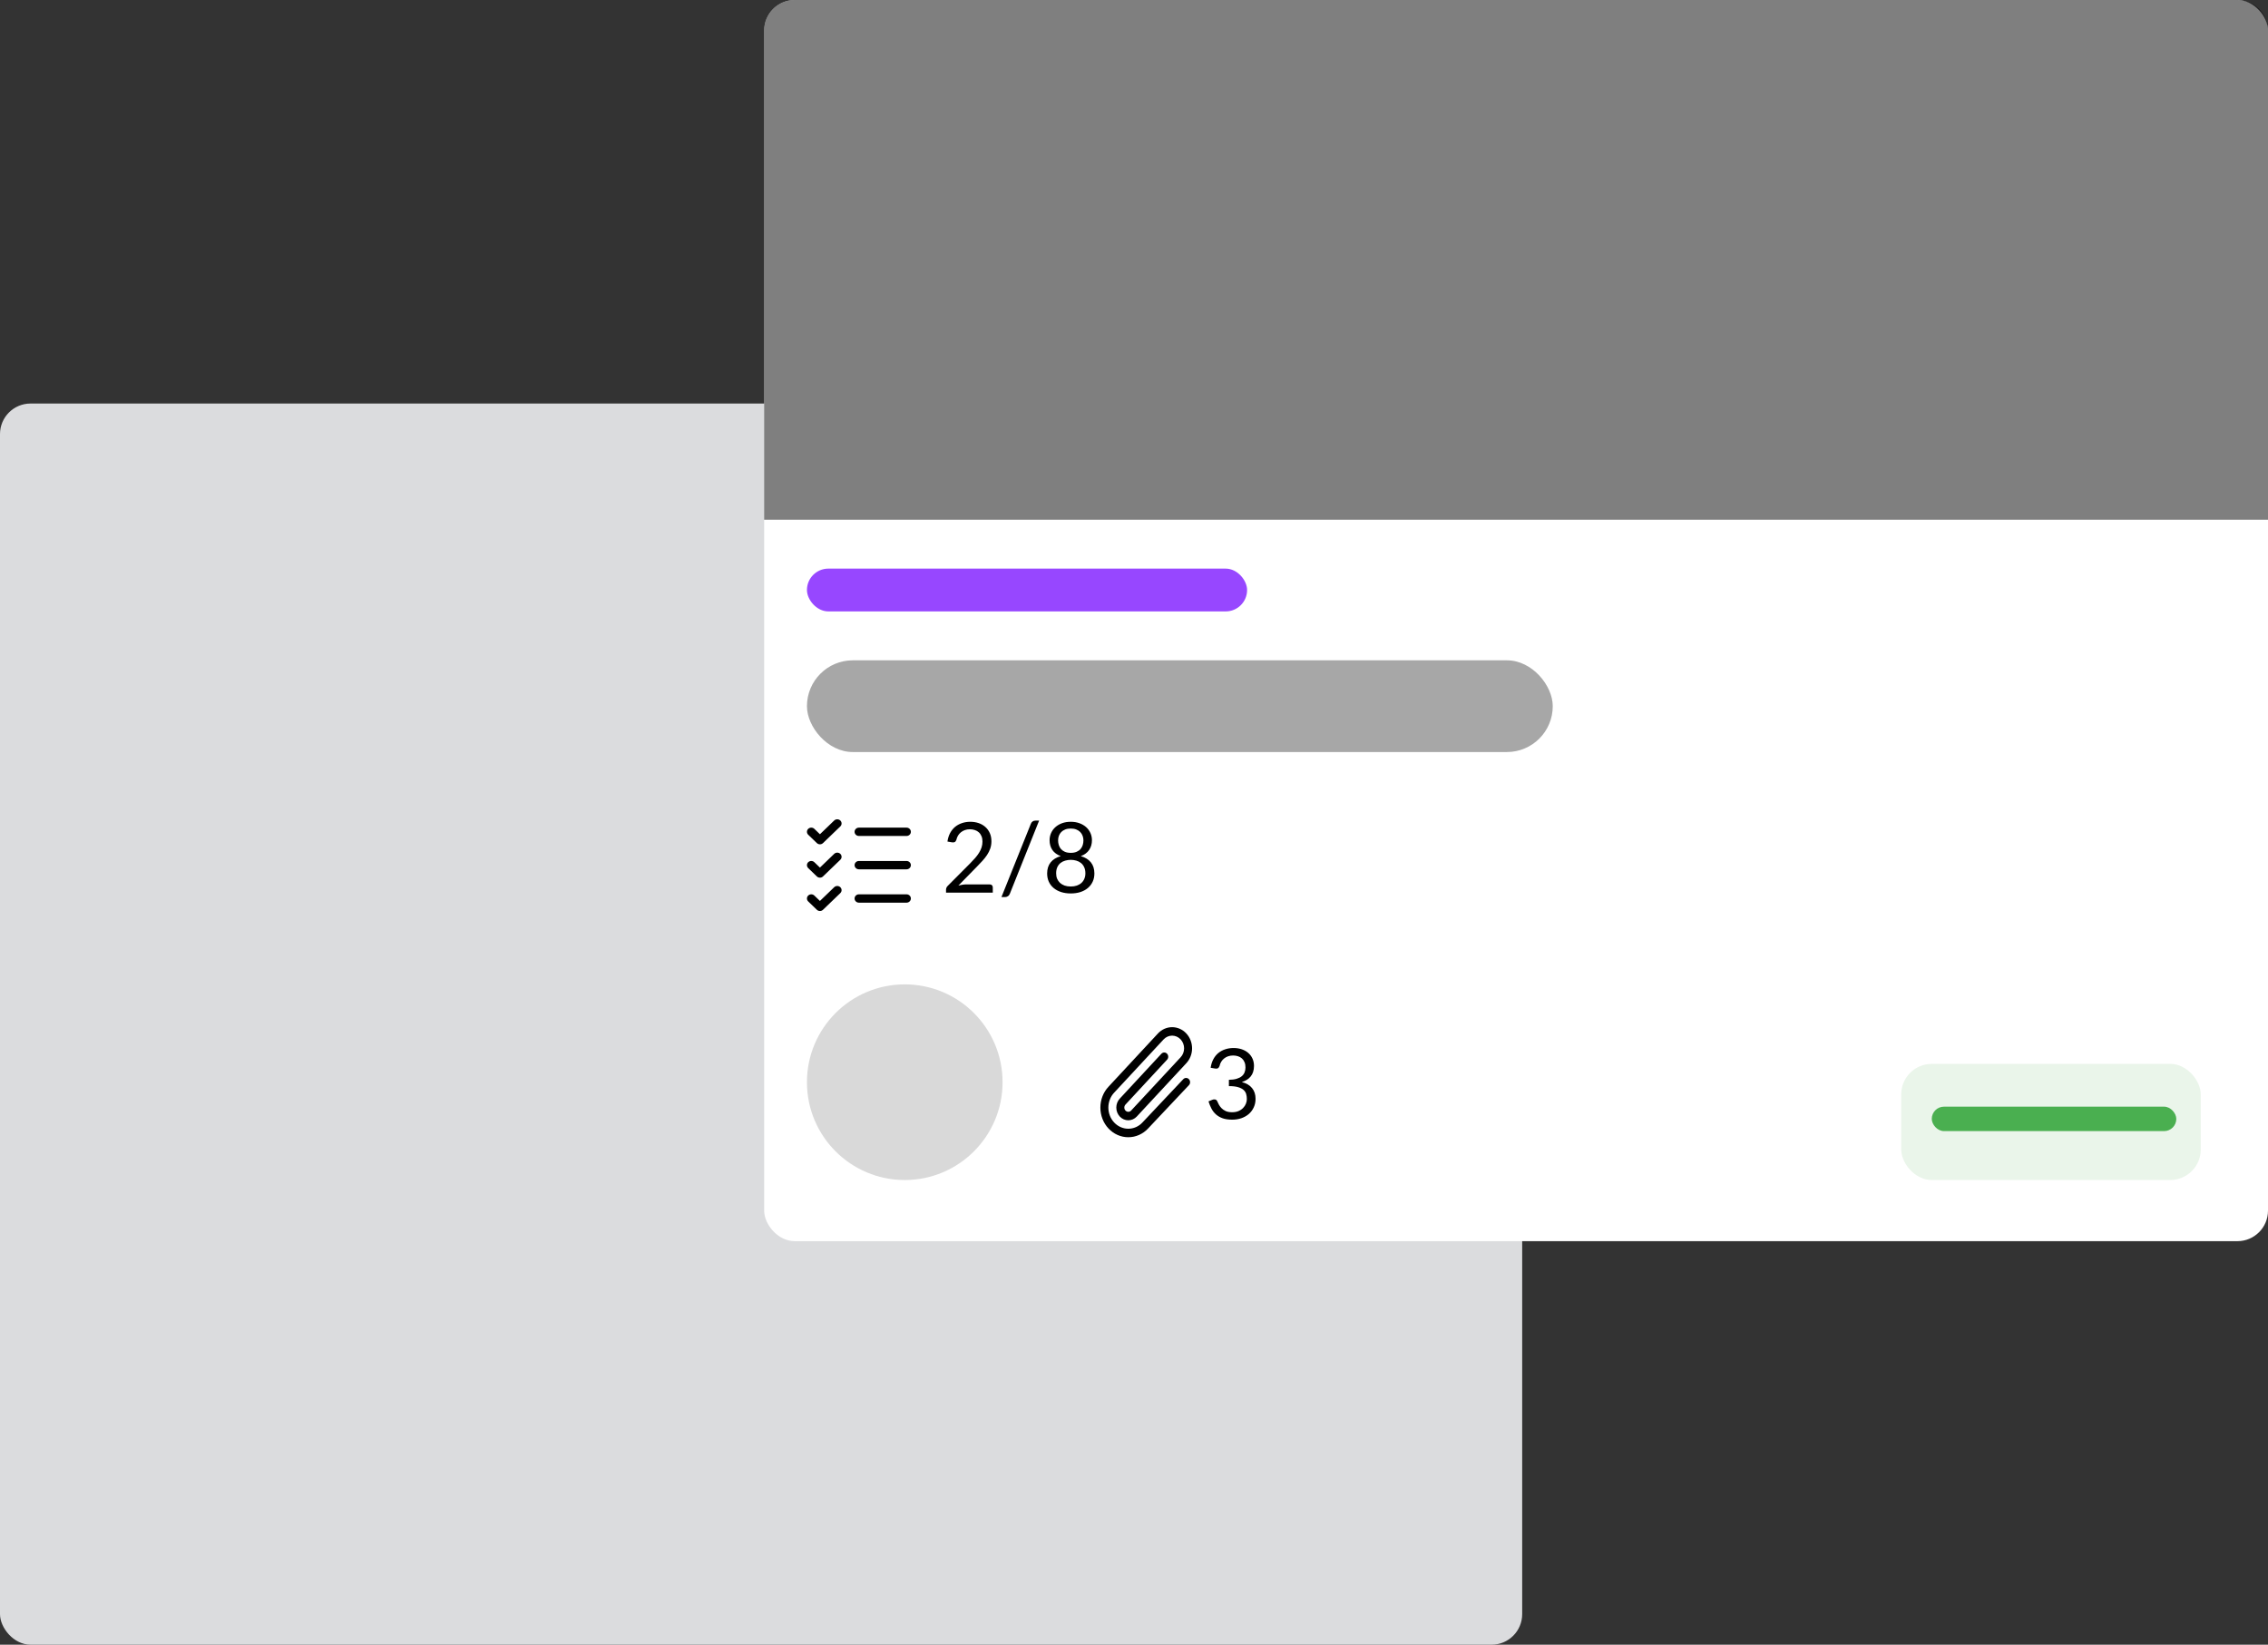 <svg width="371" height="269" viewBox="0 0 371 269" fill="none" xmlns="http://www.w3.org/2000/svg">
<rect x="0" y="0" width="371" height="269" fill="#333333" stroke="none"/>
<rect y="66" width="249" height="203" rx="5" fill="#DBDCDE"/>
<rect x="125" width="246" height="203" rx="5" fill="white"/>
<path d="M161.896 144.648C162.051 144.648 162.173 144.693 162.264 144.784C162.355 144.875 162.4 144.992 162.4 145.136V146H154.752V145.512C154.752 145.411 154.773 145.307 154.816 145.2C154.859 145.093 154.925 144.995 155.016 144.904L158.688 141.216C158.992 140.907 159.269 140.611 159.52 140.328C159.771 140.04 159.984 139.752 160.16 139.464C160.336 139.176 160.472 138.885 160.568 138.592C160.664 138.293 160.712 137.976 160.712 137.64C160.712 137.304 160.659 137.011 160.552 136.76C160.445 136.504 160.299 136.293 160.112 136.128C159.931 135.963 159.715 135.84 159.464 135.76C159.213 135.675 158.944 135.632 158.656 135.632C158.363 135.632 158.093 135.675 157.848 135.76C157.603 135.845 157.384 135.965 157.192 136.12C157.005 136.269 156.848 136.448 156.72 136.656C156.592 136.864 156.501 137.093 156.448 137.344C156.384 137.531 156.296 137.656 156.184 137.72C156.077 137.779 155.925 137.795 155.728 137.768L154.984 137.64C155.059 137.117 155.203 136.656 155.416 136.256C155.635 135.851 155.907 135.512 156.232 135.24C156.563 134.968 156.939 134.763 157.36 134.624C157.781 134.48 158.237 134.408 158.728 134.408C159.213 134.408 159.667 134.48 160.088 134.624C160.509 134.768 160.875 134.979 161.184 135.256C161.493 135.528 161.736 135.861 161.912 136.256C162.088 136.651 162.176 137.099 162.176 137.6C162.176 138.027 162.112 138.424 161.984 138.792C161.856 139.155 161.683 139.501 161.464 139.832C161.245 140.163 160.992 140.485 160.704 140.8C160.421 141.115 160.12 141.432 159.8 141.752L156.776 144.84C156.989 144.781 157.205 144.736 157.424 144.704C157.643 144.667 157.853 144.648 158.056 144.648H161.896ZM165.193 146.168C165.124 146.355 165.015 146.493 164.865 146.584C164.721 146.675 164.572 146.72 164.417 146.72H163.817L168.625 134.744C168.689 134.573 168.785 134.443 168.913 134.352C169.047 134.261 169.199 134.216 169.369 134.216H169.977L165.193 146.168ZM175.156 144.992C175.529 144.992 175.862 144.941 176.156 144.84C176.454 144.733 176.705 144.587 176.908 144.4C177.116 144.208 177.273 143.981 177.38 143.72C177.492 143.453 177.548 143.16 177.548 142.84C177.548 142.445 177.481 142.109 177.348 141.832C177.22 141.549 177.044 141.32 176.82 141.144C176.601 140.968 176.348 140.84 176.06 140.76C175.772 140.675 175.47 140.632 175.156 140.632C174.841 140.632 174.54 140.675 174.252 140.76C173.964 140.84 173.708 140.968 173.484 141.144C173.265 141.32 173.089 141.549 172.956 141.832C172.828 142.109 172.764 142.445 172.764 142.84C172.764 143.16 172.817 143.453 172.924 143.72C173.036 143.981 173.193 144.208 173.396 144.4C173.604 144.587 173.854 144.733 174.148 144.84C174.446 144.941 174.782 144.992 175.156 144.992ZM175.156 135.512C174.814 135.512 174.513 135.563 174.252 135.664C173.996 135.765 173.78 135.904 173.604 136.08C173.433 136.256 173.302 136.461 173.212 136.696C173.126 136.931 173.084 137.181 173.084 137.448C173.084 137.709 173.121 137.963 173.196 138.208C173.27 138.453 173.39 138.672 173.556 138.864C173.721 139.051 173.934 139.203 174.196 139.32C174.462 139.432 174.782 139.488 175.156 139.488C175.529 139.488 175.846 139.432 176.108 139.32C176.374 139.203 176.59 139.051 176.756 138.864C176.921 138.672 177.041 138.453 177.116 138.208C177.19 137.963 177.228 137.709 177.228 137.448C177.228 137.181 177.182 136.931 177.092 136.696C177.006 136.461 176.876 136.256 176.7 136.08C176.529 135.904 176.313 135.765 176.052 135.664C175.796 135.563 175.497 135.512 175.156 135.512ZM176.796 140.024C177.51 140.227 178.06 140.565 178.444 141.04C178.828 141.515 179.02 142.123 179.02 142.864C179.02 143.365 178.924 143.819 178.732 144.224C178.545 144.624 178.281 144.965 177.94 145.248C177.604 145.531 177.198 145.749 176.724 145.904C176.249 146.053 175.726 146.128 175.156 146.128C174.585 146.128 174.062 146.053 173.588 145.904C173.113 145.749 172.705 145.531 172.364 145.248C172.022 144.965 171.758 144.624 171.572 144.224C171.385 143.819 171.292 143.365 171.292 142.864C171.292 142.123 171.484 141.515 171.868 141.04C172.252 140.565 172.801 140.227 173.516 140.024C172.913 139.8 172.457 139.467 172.148 139.024C171.844 138.576 171.692 138.043 171.692 137.424C171.692 137.003 171.774 136.608 171.94 136.24C172.105 135.872 172.34 135.552 172.644 135.28C172.948 135.008 173.31 134.795 173.732 134.64C174.158 134.485 174.633 134.408 175.156 134.408C175.673 134.408 176.145 134.485 176.572 134.64C176.998 134.795 177.364 135.008 177.668 135.28C177.972 135.552 178.206 135.872 178.372 136.24C178.537 136.608 178.62 137.003 178.62 137.424C178.62 138.043 178.465 138.576 178.156 139.024C177.852 139.467 177.398 139.8 176.796 140.024Z" fill="black"/>
<rect x="132" y="108" width="122" height="15" rx="7.5" fill="#A7A7A7"/>
<rect x="132" y="93" width="72" height="7" rx="3.5" fill="#9747FF"/>
<path d="M125 5C125 2.239 127.239 0 130 0H366C368.761 0 371 2.239 371 5V85H125V5Z" fill="black" fill-opacity="0.5"/>
<path d="M149 141.5C149 141.681 148.925 141.854 148.793 141.982C148.66 142.11 148.48 142.182 148.292 142.182H140.5C140.312 142.182 140.132 142.11 139.999 141.982C139.867 141.854 139.792 141.681 139.792 141.5C139.792 141.319 139.867 141.146 139.999 141.018C140.132 140.89 140.312 140.818 140.5 140.818H148.292C148.48 140.818 148.66 140.89 148.793 141.018C148.925 141.146 149 141.319 149 141.5ZM140.5 136.727H148.292C148.48 136.727 148.66 136.656 148.793 136.528C148.925 136.4 149 136.227 149 136.046C149 135.865 148.925 135.691 148.793 135.564C148.66 135.436 148.48 135.364 148.292 135.364H140.5C140.312 135.364 140.132 135.436 139.999 135.564C139.867 135.691 139.792 135.865 139.792 136.046C139.792 136.227 139.867 136.4 139.999 136.528C140.132 136.656 140.312 136.727 140.5 136.727ZM148.292 146.272H140.5C140.312 146.272 140.132 146.344 139.999 146.472C139.867 146.6 139.792 146.773 139.792 146.954C139.792 147.135 139.867 147.308 139.999 147.436C140.132 147.564 140.312 147.636 140.5 147.636H148.292C148.48 147.636 148.66 147.564 148.793 147.436C148.925 147.308 149 147.135 149 146.954C149 146.773 148.925 146.6 148.793 146.472C148.66 146.344 148.48 146.272 148.292 146.272ZM136.457 134.2L134.125 136.445L133.21 135.563C133.077 135.435 132.897 135.364 132.709 135.364C132.521 135.364 132.34 135.435 132.208 135.563C132.075 135.691 132 135.865 132 136.046C132 136.227 132.075 136.4 132.208 136.528L133.624 137.892C133.69 137.955 133.768 138.005 133.854 138.04C133.94 138.074 134.032 138.092 134.125 138.092C134.218 138.092 134.311 138.074 134.397 138.04C134.483 138.005 134.561 137.955 134.626 137.892L137.46 135.165C137.593 135.037 137.667 134.863 137.667 134.682C137.667 134.501 137.593 134.328 137.46 134.2C137.327 134.072 137.147 134 136.959 134C136.771 134 136.59 134.072 136.457 134.2ZM136.457 139.654L134.125 141.9L133.21 141.018C133.077 140.89 132.897 140.818 132.709 140.818C132.521 140.818 132.34 140.89 132.208 141.018C132.075 141.145 132 141.319 132 141.5C132 141.59 132.018 141.678 132.054 141.761C132.09 141.844 132.142 141.919 132.208 141.982L133.624 143.346C133.69 143.409 133.768 143.46 133.854 143.494C133.94 143.528 134.032 143.546 134.125 143.546C134.218 143.546 134.311 143.528 134.397 143.494C134.483 143.46 134.561 143.409 134.626 143.346L137.46 140.619C137.593 140.491 137.667 140.317 137.667 140.136C137.667 139.955 137.593 139.782 137.46 139.654C137.327 139.526 137.147 139.454 136.959 139.454C136.771 139.454 136.59 139.526 136.457 139.654ZM136.457 145.108L134.125 147.354L133.21 146.472C133.144 146.408 133.066 146.358 132.98 146.324C132.894 146.29 132.802 146.272 132.709 146.272C132.616 146.272 132.523 146.29 132.437 146.324C132.352 146.358 132.273 146.408 132.208 146.472C132.142 146.535 132.09 146.61 132.054 146.693C132.018 146.776 132 146.865 132 146.954C132 147.044 132.018 147.132 132.054 147.215C132.09 147.298 132.142 147.373 132.208 147.436L133.624 148.8C133.69 148.863 133.768 148.914 133.854 148.948C133.94 148.982 134.032 149 134.125 149C134.218 149 134.311 148.982 134.397 148.948C134.483 148.914 134.561 148.863 134.626 148.8L137.46 146.073C137.593 145.945 137.667 145.772 137.667 145.591C137.667 145.41 137.593 145.236 137.46 145.108C137.327 144.98 137.147 144.908 136.959 144.908C136.771 144.908 136.59 144.98 136.457 145.108Z" fill="black"/>
<circle cx="148" cy="177" r="16" fill="#D9D9D9"/>
<path d="M194.484 176.508C194.545 176.572 194.593 176.648 194.626 176.732C194.659 176.816 194.676 176.907 194.676 176.997C194.676 177.088 194.659 177.178 194.626 177.263C194.593 177.347 194.545 177.423 194.484 177.487L187.795 184.581C186.938 185.49 185.777 186 184.566 186C183.355 186 182.194 185.489 181.337 184.581C180.481 183.672 180 182.44 180 181.154C180 179.869 180.481 178.637 181.338 177.729L189.43 169.015C190.042 168.366 190.871 168 191.736 168C192.601 168 193.431 168.364 194.043 169.012C194.655 169.661 195 170.541 195 171.459C195 172.377 194.657 173.258 194.046 173.907L185.951 182.621C185.584 183.011 185.085 183.23 184.565 183.23C184.046 183.23 183.547 183.011 183.179 182.621C182.812 182.231 182.605 181.702 182.605 181.15C182.605 180.598 182.812 180.069 183.179 179.679L189.971 172.359C190.03 172.291 190.102 172.237 190.181 172.2C190.261 172.162 190.347 172.142 190.434 172.14C190.521 172.138 190.607 172.155 190.688 172.189C190.769 172.223 190.842 172.274 190.904 172.339C190.966 172.404 191.015 172.481 191.049 172.566C191.082 172.651 191.099 172.743 191.099 172.835C191.099 172.927 191.081 173.019 191.047 173.103C191.013 173.188 190.963 173.265 190.9 173.329L184.108 180.658C184.047 180.722 183.999 180.798 183.966 180.882C183.933 180.966 183.915 181.056 183.915 181.146C183.915 181.237 183.931 181.327 183.964 181.412C183.996 181.496 184.044 181.572 184.104 181.637C184.165 181.701 184.236 181.752 184.315 181.788C184.394 181.823 184.479 181.841 184.565 181.841C184.651 181.842 184.735 181.824 184.815 181.79C184.894 181.755 184.966 181.705 185.027 181.641L193.12 172.931C193.488 172.542 193.695 172.014 193.695 171.463C193.696 170.912 193.49 170.383 193.123 169.993C192.756 169.603 192.259 169.384 191.739 169.383C191.22 169.382 190.722 169.601 190.354 169.99L182.263 178.7C181.96 179.021 181.719 179.402 181.555 179.822C181.391 180.242 181.306 180.692 181.306 181.146C181.306 181.601 181.39 182.051 181.553 182.471C181.717 182.891 181.957 183.273 182.259 183.594C182.562 183.916 182.921 184.171 183.317 184.346C183.712 184.52 184.137 184.61 184.565 184.61C184.993 184.61 185.417 184.521 185.813 184.348C186.209 184.174 186.569 183.919 186.872 183.598L193.562 176.504C193.685 176.375 193.851 176.303 194.024 176.304C194.197 176.304 194.363 176.378 194.484 176.508Z" fill="black"/>
<path d="M198.04 174.64C198.115 174.117 198.259 173.656 198.472 173.256C198.685 172.851 198.955 172.512 199.28 172.24C199.611 171.968 199.987 171.763 200.408 171.624C200.835 171.48 201.293 171.408 201.784 171.408C202.269 171.408 202.717 171.477 203.128 171.616C203.539 171.755 203.891 171.952 204.184 172.208C204.483 172.464 204.715 172.773 204.88 173.136C205.045 173.499 205.128 173.901 205.128 174.344C205.128 174.707 205.08 175.032 204.984 175.32C204.893 175.603 204.76 175.851 204.584 176.064C204.413 176.277 204.205 176.459 203.96 176.608C203.715 176.757 203.44 176.88 203.136 176.976C203.883 177.168 204.443 177.499 204.816 177.968C205.195 178.432 205.384 179.013 205.384 179.712C205.384 180.24 205.283 180.715 205.08 181.136C204.883 181.557 204.611 181.917 204.264 182.216C203.917 182.509 203.512 182.736 203.048 182.896C202.589 183.051 202.096 183.128 201.568 183.128C200.96 183.128 200.44 183.053 200.008 182.904C199.576 182.749 199.211 182.539 198.912 182.272C198.613 182.005 198.368 181.691 198.176 181.328C197.984 180.96 197.821 180.563 197.688 180.136L198.304 179.88C198.464 179.811 198.619 179.792 198.768 179.824C198.923 179.856 199.035 179.944 199.104 180.088C199.173 180.237 199.259 180.416 199.36 180.624C199.467 180.832 199.611 181.032 199.792 181.224C199.973 181.416 200.203 181.579 200.48 181.712C200.763 181.845 201.12 181.912 201.552 181.912C201.952 181.912 202.301 181.848 202.6 181.72C202.904 181.587 203.155 181.416 203.352 181.208C203.555 181 203.707 180.768 203.808 180.512C203.909 180.256 203.96 180.003 203.96 179.752C203.96 179.443 203.92 179.16 203.84 178.904C203.76 178.648 203.611 178.427 203.392 178.24C203.173 178.053 202.872 177.907 202.488 177.8C202.109 177.693 201.621 177.64 201.024 177.64V176.608C201.515 176.603 201.931 176.549 202.272 176.448C202.619 176.347 202.899 176.208 203.112 176.032C203.331 175.856 203.488 175.645 203.584 175.4C203.685 175.155 203.736 174.883 203.736 174.584C203.736 174.253 203.683 173.965 203.576 173.72C203.475 173.475 203.333 173.272 203.152 173.112C202.971 172.952 202.755 172.832 202.504 172.752C202.259 172.672 201.992 172.632 201.704 172.632C201.416 172.632 201.147 172.675 200.896 172.76C200.651 172.845 200.432 172.965 200.24 173.12C200.053 173.269 199.896 173.448 199.768 173.656C199.64 173.864 199.549 174.093 199.496 174.344C199.427 174.531 199.339 174.656 199.232 174.72C199.131 174.779 198.981 174.795 198.784 174.768L198.04 174.64Z" fill="black"/>
<rect x="311" y="174" width="49" height="19" rx="5" fill="#EAF5EA"/>
<rect x="316" y="181" width="40" height="4" rx="2" fill="#4AAF50"/>
</svg>
